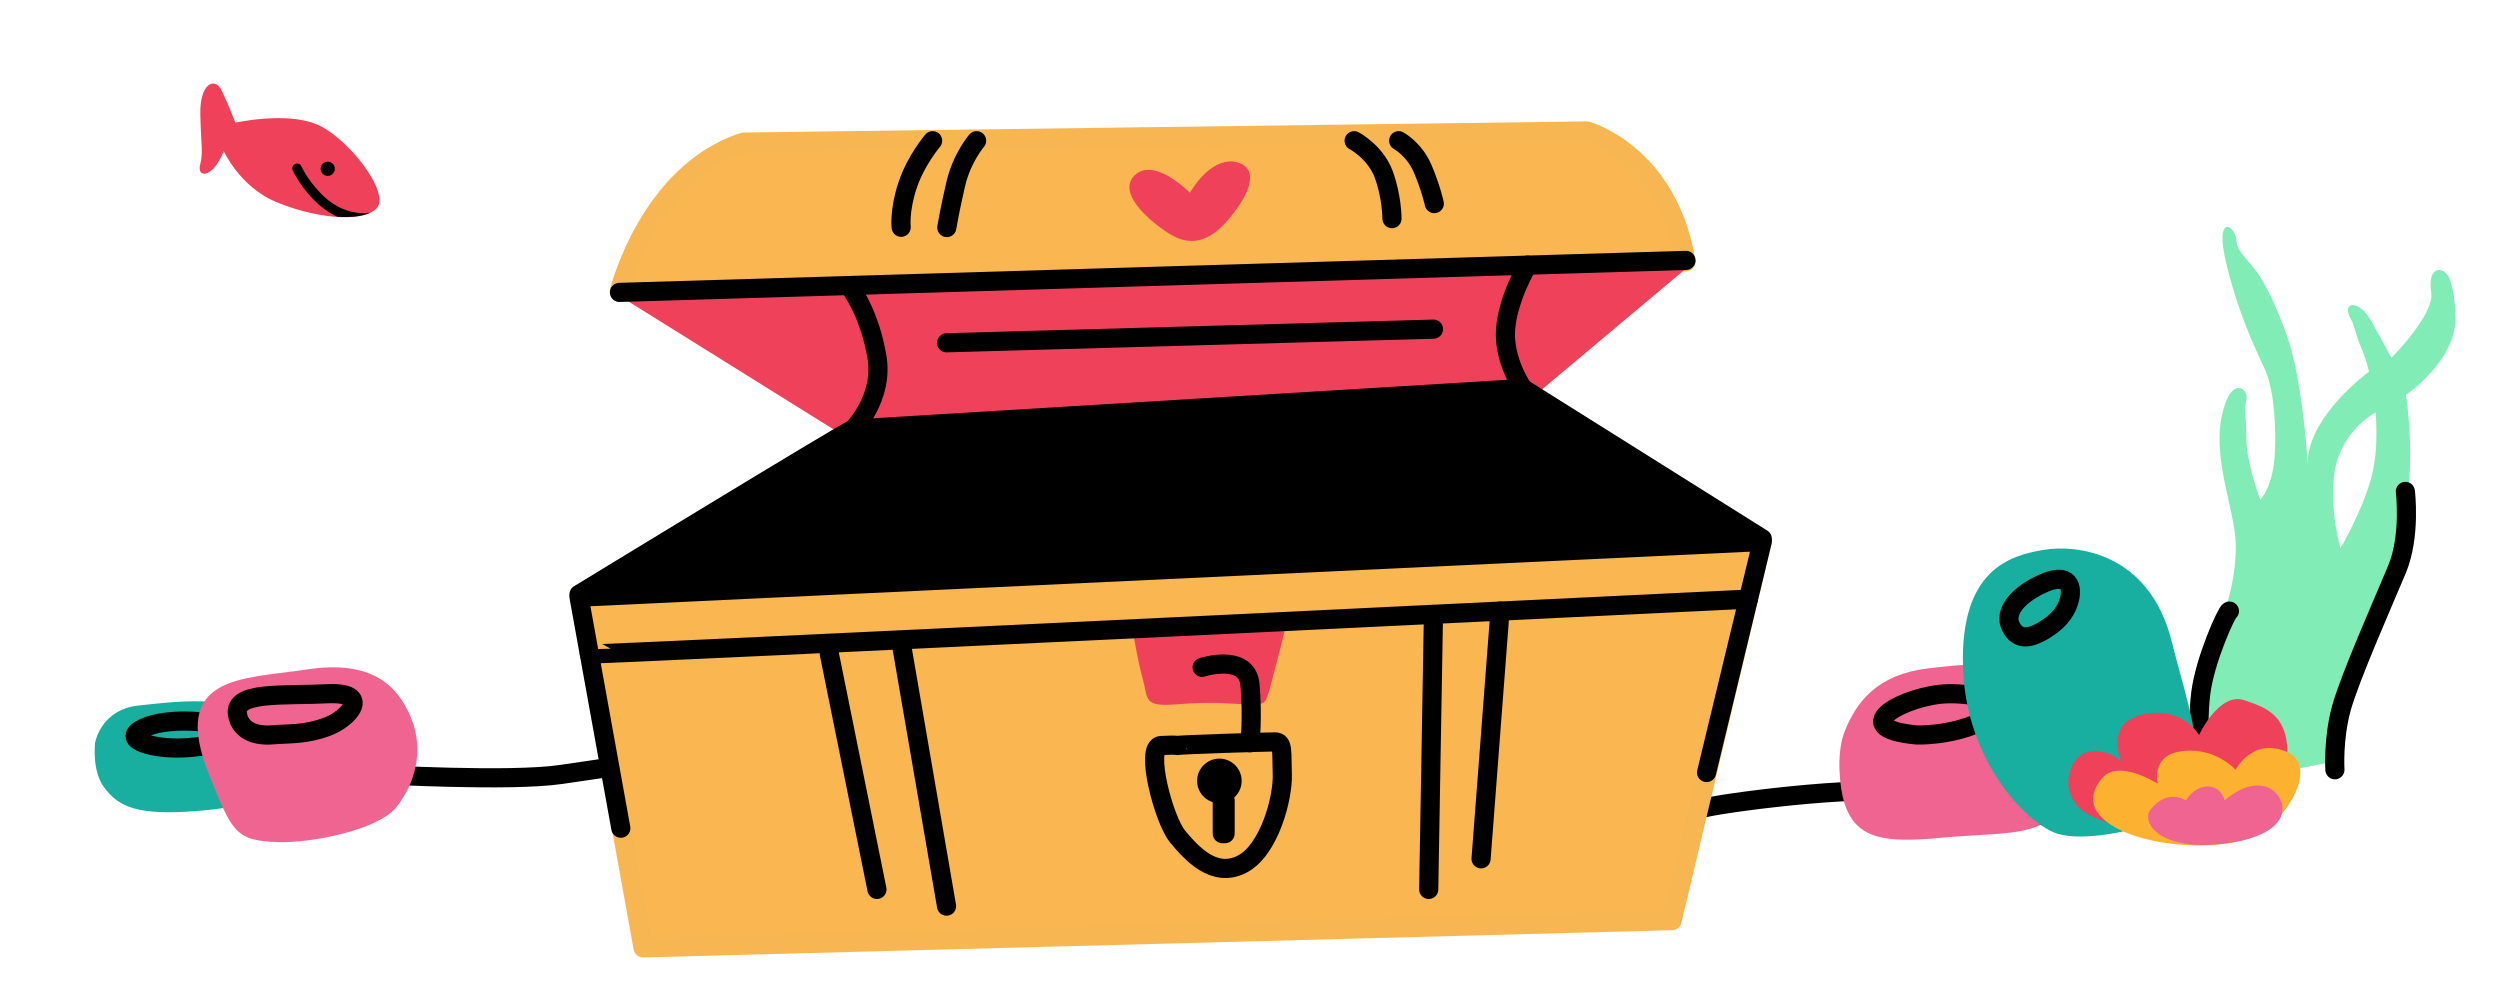 <svg width="330" height="133" viewBox="0 0 330 133" fill="none" xmlns="http://www.w3.org/2000/svg">
<path d="M224.202 106.897C224.165 106.383 243.274 103.811 249.521 104.546" stroke="black" stroke-width="2.528" stroke-miterlimit="10" stroke-linecap="round" stroke-linejoin="round"/>
<path d="M49.867 102.231C49.867 102.231 67.286 103.223 74.048 102.231C80.81 101.239 80.81 101.239 80.81 101.239" stroke="black" stroke-width="2.528" stroke-miterlimit="10" stroke-linecap="round" stroke-linejoin="round"/>
<path d="M81.765 38.413C81.765 38.413 85.66 22.799 98.155 18.757L209.465 17.288C209.465 17.288 220.196 20.264 222.548 34.556L81.765 38.413Z" fill="#F9B651" stroke="#F8B652" stroke-width="2.528" stroke-miterlimit="10" stroke-linecap="round" stroke-linejoin="round"/>
<path d="M111.2 57.408L81.03 38.597L223.614 34.556L202.557 52.228L111.2 57.408Z" fill="#EF425A"/>
<path d="M84.889 125.121L76.436 78.46L232.617 71.48L220.71 121.52L84.889 125.121Z" fill="#F9B651" stroke="#F8B652" stroke-width="2.528" stroke-miterlimit="10" stroke-linecap="round" stroke-linejoin="round"/>
<path d="M149.382 82.318C149.382 82.318 150.117 87.094 150.852 89.666C151.587 92.238 150.852 93.34 155.262 92.973C160.737 92.532 162.685 92.973 165.037 92.973C167.389 92.973 167.021 92.973 168.124 88.931C169.226 84.89 169.961 81.583 169.961 81.583L149.382 82.318Z" fill="#EF425A"/>
<path d="M158.679 88.086C158.679 88.086 164.633 86.176 165 90.401C165.368 94.626 165 98.043 165 98.043" stroke="black" stroke-width="2.528" stroke-miterlimit="10" stroke-linecap="round" stroke-linejoin="round"/>
<path d="M155.409 98.41C155.445 98.3 167.205 97.933 168.307 97.933C169.41 97.933 169.153 99.219 169.263 102.231C169.373 105.244 167.572 112.261 163.898 114.098C160.223 115.936 157.283 112.629 155.445 110.424C153.608 108.22 151.072 98.557 153.241 98.41C155.445 98.3 155.409 98.41 155.409 98.41Z" stroke="black" stroke-width="2.528" stroke-miterlimit="10" stroke-linecap="round" stroke-linejoin="round"/>
<path d="M160.958 106.016C162.581 106.016 163.898 104.7 163.898 103.076C163.898 101.453 162.581 100.137 160.958 100.137C159.334 100.137 158.018 101.453 158.018 103.076C158.018 104.7 159.334 106.016 160.958 106.016Z" fill="black"/>
<path d="M161.693 104.362H161.362C160.627 104.362 160.076 104.95 160.076 105.648V110.02C160.076 110.755 160.664 111.306 161.362 111.306H161.693C162.428 111.306 162.979 110.718 162.979 110.02V105.648C162.979 104.913 162.391 104.362 161.693 104.362Z" fill="black"/>
<path d="M81.949 109.322L76.436 78.828L232.617 71.48L225.267 101.974" stroke="black" stroke-width="2.528" stroke-miterlimit="10" stroke-linecap="round" stroke-linejoin="round"/>
<path d="M77.796 86.323C77.906 86.507 230.779 79.085 230.779 79.085" stroke="black" stroke-width="2.528" stroke-miterlimit="10" stroke-linecap="round" stroke-linejoin="round"/>
<path d="M109.473 86.323L115.757 117.405" stroke="black" stroke-width="2.528" stroke-miterlimit="10" stroke-linecap="round" stroke-linejoin="round"/>
<path d="M118.954 84.853L124.944 119.61" stroke="black" stroke-width="2.528" stroke-miterlimit="10" stroke-linecap="round" stroke-linejoin="round"/>
<path d="M189.217 81.106L188.592 117.405" stroke="black" stroke-width="2.528" stroke-miterlimit="10" stroke-linecap="round" stroke-linejoin="round"/>
<path d="M198 80.665L195.501 113.364" stroke="black" stroke-width="2.528" stroke-miterlimit="10" stroke-linecap="round" stroke-linejoin="round"/>
<path d="M112.634 56.637C111.347 57.151 76.436 78.46 76.436 78.46L232.617 71.112L201.013 51.273L112.634 56.637Z" fill="black" stroke="black" stroke-width="2.528" stroke-miterlimit="10" stroke-linecap="round" stroke-linejoin="round"/>
<path d="M222.548 34.372L81.765 38.597" stroke="black" stroke-width="2.528" stroke-miterlimit="10" stroke-linecap="round" stroke-linejoin="round"/>
<path d="M124.944 45.247L189.217 43.447" stroke="black" stroke-width="2.528" stroke-miterlimit="10" stroke-linecap="round"/>
<path d="M112.634 38.597C112.634 38.597 114.839 41.683 115.757 47.121C116.676 52.558 112.634 56.637 112.634 56.637" stroke="black" stroke-width="2.528" stroke-miterlimit="10" stroke-linecap="round" stroke-linejoin="round"/>
<path d="M201.638 34.997C201.638 34.997 199.066 39.295 198.735 43.447C198.441 47.599 201.013 51.273 201.013 51.273" stroke="black" stroke-width="2.528" stroke-miterlimit="10" stroke-linecap="round" stroke-linejoin="round"/>
<path d="M123.107 18.574C123.107 18.574 120.902 21.145 119.8 24.452C118.697 27.759 118.954 30 118.954 30" stroke="black" stroke-width="2.528" stroke-miterlimit="10" stroke-linecap="round" stroke-linejoin="round"/>
<path d="M128.913 18.574C128.913 18.574 126.965 20.815 126.157 24.305C125.348 27.759 124.981 30.037 124.981 30.037" stroke="black" stroke-width="2.528" stroke-miterlimit="10" stroke-linecap="round" stroke-linejoin="round"/>
<path d="M178.744 18.574C178.744 18.574 181.537 20.043 182.639 22.983C183.742 25.922 183.742 28.861 183.742 28.861" stroke="black" stroke-width="2.528" stroke-miterlimit="10" stroke-linecap="round" stroke-linejoin="round"/>
<path d="M184.624 18.574C184.624 18.574 186.681 19.676 187.784 22.248C188.886 24.82 189.327 26.877 189.327 26.877" stroke="black" stroke-width="2.528" stroke-miterlimit="10" stroke-linecap="round" stroke-linejoin="round"/>
<path d="M157.062 25.444C157.062 25.444 152.322 20.595 149.749 23.166C147.508 25.408 151.403 28.935 154.159 30.735C156.915 32.535 159.488 32.168 162.244 28.861C165 25.555 165.735 22.983 164.265 21.881C162.795 20.778 159.818 20.925 157.062 25.444Z" fill="#EF425A"/>
<path d="M324.12 42.088C324.12 39.773 323.753 37.752 323.275 36.65C322.577 35.144 320.372 34.96 320.923 38.597C321.364 41.537 315.668 47.231 315.668 47.231C315.668 47.231 314.088 44.292 312.912 42.235C311.369 39.516 308.87 39.7 310.413 42.308C310.707 42.786 311.075 44.439 311.405 45.211C312.508 47.782 312.692 49.068 312.692 49.068C312.692 49.068 304.607 54.947 304.607 61.193C304.607 61.193 304.203 53.294 302.586 46.68C301.888 43.815 299.83 38.855 298.286 36.466C297.074 34.556 295.236 33.197 295.236 31.984C295.236 29.78 292.112 27.759 293.95 35.107C295.787 42.455 297.992 46.496 299.095 49.068C300.197 51.64 300.565 57.151 300.197 60.825C299.83 64.499 298.36 65.969 298.36 65.969C298.36 65.969 296.522 61.193 296.522 57.886C296.522 54.579 296.155 54.212 296.522 52.742C296.89 51.273 294.317 49.325 293.215 55.241C292.112 61.193 295.236 67.806 295.126 72.398C295.052 76.991 293.803 80.518 292.223 85C290.643 89.483 289.908 104.399 289.908 104.399L293.215 103.444C293.582 103.444 308.135 100.505 308.135 100.505C308.135 100.505 311.92 86.801 314.492 79.489C317.065 72.215 319.196 63.25 317.579 52.118C317.653 52.118 324.12 47.599 324.12 42.088ZM312.912 63.397C311.626 67.843 308.943 72.362 308.943 72.362C308.943 72.362 307.4 67.145 308.171 62.221C309.017 56.968 313.28 54.579 313.61 54.432C313.537 54.763 314.125 59.245 312.912 63.397Z" fill="#82ECB7"/>
<path d="M294.281 80.665C293.987 80.628 291.047 87.058 290.496 91.54C289.944 96.059 290.496 101.57 290.496 101.57" stroke="black" stroke-width="2.528" stroke-miterlimit="10" stroke-linecap="round" stroke-linejoin="round"/>
<path d="M317.506 64.866C317.506 64.866 318.241 70.745 316.403 75.154C314.566 79.562 310.156 89.482 309.054 93.524C307.951 97.565 308.208 101.607 308.208 101.607" stroke="black" stroke-width="2.528" stroke-miterlimit="10" stroke-linecap="round" stroke-linejoin="round"/>
<path d="M244.67 97.014C243.641 99.586 244.119 103.921 244.67 105.648C245.846 109.322 248.456 110.057 256.173 109.322C263.89 108.587 268.851 109.322 271.313 105.648C273.775 101.974 272.489 94.993 271.203 92.422C268.998 88.013 260.913 88.748 254.666 89.483C248.419 90.217 246.067 93.524 244.67 97.014Z" fill="#F06491" stroke="#F06491" stroke-width="2.528" stroke-miterlimit="10" stroke-linecap="round" stroke-linejoin="round"/>
<path d="M252.976 97.014C252.976 97.014 257.238 97.198 261.281 95.361C265.323 93.524 262.53 91.466 257.128 91.577C251.726 91.687 243.201 96.096 252.976 97.014Z" stroke="black" stroke-width="2.528" stroke-miterlimit="10" stroke-linecap="round" stroke-linejoin="round"/>
<path d="M282.08 109.322C281.676 109.433 275.282 111.159 271.607 110.057C267.932 108.955 259.48 100.872 259.113 88.013C258.745 75.154 265.36 73.317 269.77 72.582C274.179 71.847 283.734 72.949 286.674 84.706C289.614 96.463 294.023 106.016 282.08 109.322Z" fill="#18AFA1"/>
<path d="M284.065 110.425C283.366 110.204 281.492 110.057 276.347 107.853C271.203 105.648 272.893 99.843 275.539 99.256C278.185 98.668 280.022 100.505 280.022 100.505C280.022 100.505 277.634 95.471 282.889 94.296C288.107 93.157 290.275 97.014 290.275 97.014C290.275 97.014 292.921 91.32 296.228 92.422C299.536 93.524 302.623 94.626 301.814 101.607C301.006 108.588 288.842 111.894 284.065 110.425Z" fill="#EF425A"/>
<path d="M284.8 103.444C284.8 103.444 283.954 99.99 287.446 99.255C292.149 98.3 295.089 101.607 295.089 101.607C295.089 101.607 297.331 97.272 301.888 99.255C306.481 101.239 301.153 109.469 296.559 110.792C287.372 113.4 271.938 109.359 277.45 102.746C279.618 100.1 284.8 103.444 284.8 103.444Z" fill="#FCB230"/>
<path d="M288.548 105.648C288.548 105.648 289.577 103.811 291.414 103.811C293.252 103.811 293.656 105.648 293.656 105.648C293.656 105.648 296.375 103.076 299.021 103.811C301.667 104.546 303.872 109.837 294.244 111.269C285.13 112.629 282.595 108.551 283.844 106.897C286.086 103.995 288.548 105.648 288.548 105.648Z" fill="#F06492"/>
<path d="M269.733 83.237C271.57 82.134 272.562 80.959 273.04 79.562C273.775 77.358 273.04 75.521 269.733 76.991C266.426 78.46 264.441 80.738 265.433 82.722C266.426 84.706 268.153 84.155 269.733 83.237Z" stroke="black" stroke-width="2.528" stroke-miterlimit="10" stroke-linecap="round" stroke-linejoin="round"/>
<path d="M29.544 19.949C29.544 19.949 31.64 24.647 36.428 26.653C41.217 28.659 47.615 29.557 49.668 27.548C51.721 25.54 45.752 17.915 41.608 16.334C37.465 14.752 31.068 16.197 31.068 16.197C31.068 16.197 30.189 13.913 29.279 11.984C28.368 10.054 26.352 11.011 26.442 15.113C26.532 19.214 26.848 20.108 26.412 21.768C25.976 23.429 27.989 23.707 29.544 19.949Z" fill="#EF425A"/>
<path d="M48.842 28.074C47.791 28.576 46.264 28.719 44.534 28.612C40.64 26.828 38.646 22.525 38.635 22.463C38.483 22.142 38.639 21.766 38.966 21.645C39.287 21.493 39.663 21.648 39.779 21.945C39.784 21.976 40.595 23.701 42.149 25.327C43.636 26.933 45.897 28.435 48.842 28.074Z" fill="black"/>
<path d="M43.422 23.203C43.931 23.113 44.27 22.628 44.181 22.119C44.091 21.61 43.605 21.27 43.096 21.36C42.587 21.45 42.248 21.935 42.337 22.444C42.427 22.953 42.913 23.292 43.422 23.203Z" fill="black"/>
<path d="M12.548 98.075C12.548 98.075 12.107 101.785 13.761 103.953C15.414 106.121 17.399 107.554 24.528 107.15C36.398 106.488 35.773 104.027 34.781 97.523C33.788 91.02 23.572 92.6 18.391 93.115C13.246 93.629 12.548 98.075 12.548 98.075Z" fill="#18AFA1"/>
<path d="M18.962 96.096C15.802 97.566 19.844 98.778 23.519 98.741C27.194 98.705 32.522 97.602 28.664 95.729C27.745 95.251 22.122 94.626 18.962 96.096Z" stroke="black" stroke-width="2.528" stroke-miterlimit="10" stroke-linecap="round" stroke-linejoin="round"/>
<path d="M36.748 111.159C40.901 111.306 49.867 109.616 52.33 106.53C54.792 103.444 56.005 99.072 54.277 94.81C52.55 90.585 49.169 87.021 40.423 88.38C32.155 89.666 22.233 88.968 27.635 102.342C30.685 109.873 31.052 110.976 36.748 111.159Z" fill="#F06492"/>
<path d="M35.719 97.014C38.402 96.794 40.276 97.014 43.216 95.912C46.156 94.81 49.096 91.283 43.216 91.577C37.336 91.871 30.832 91.209 31.346 94.296C31.861 97.382 35.572 97.014 35.719 97.014Z" stroke="black" stroke-width="2.528" stroke-miterlimit="10" stroke-linecap="round" stroke-linejoin="round"/>
</svg>
